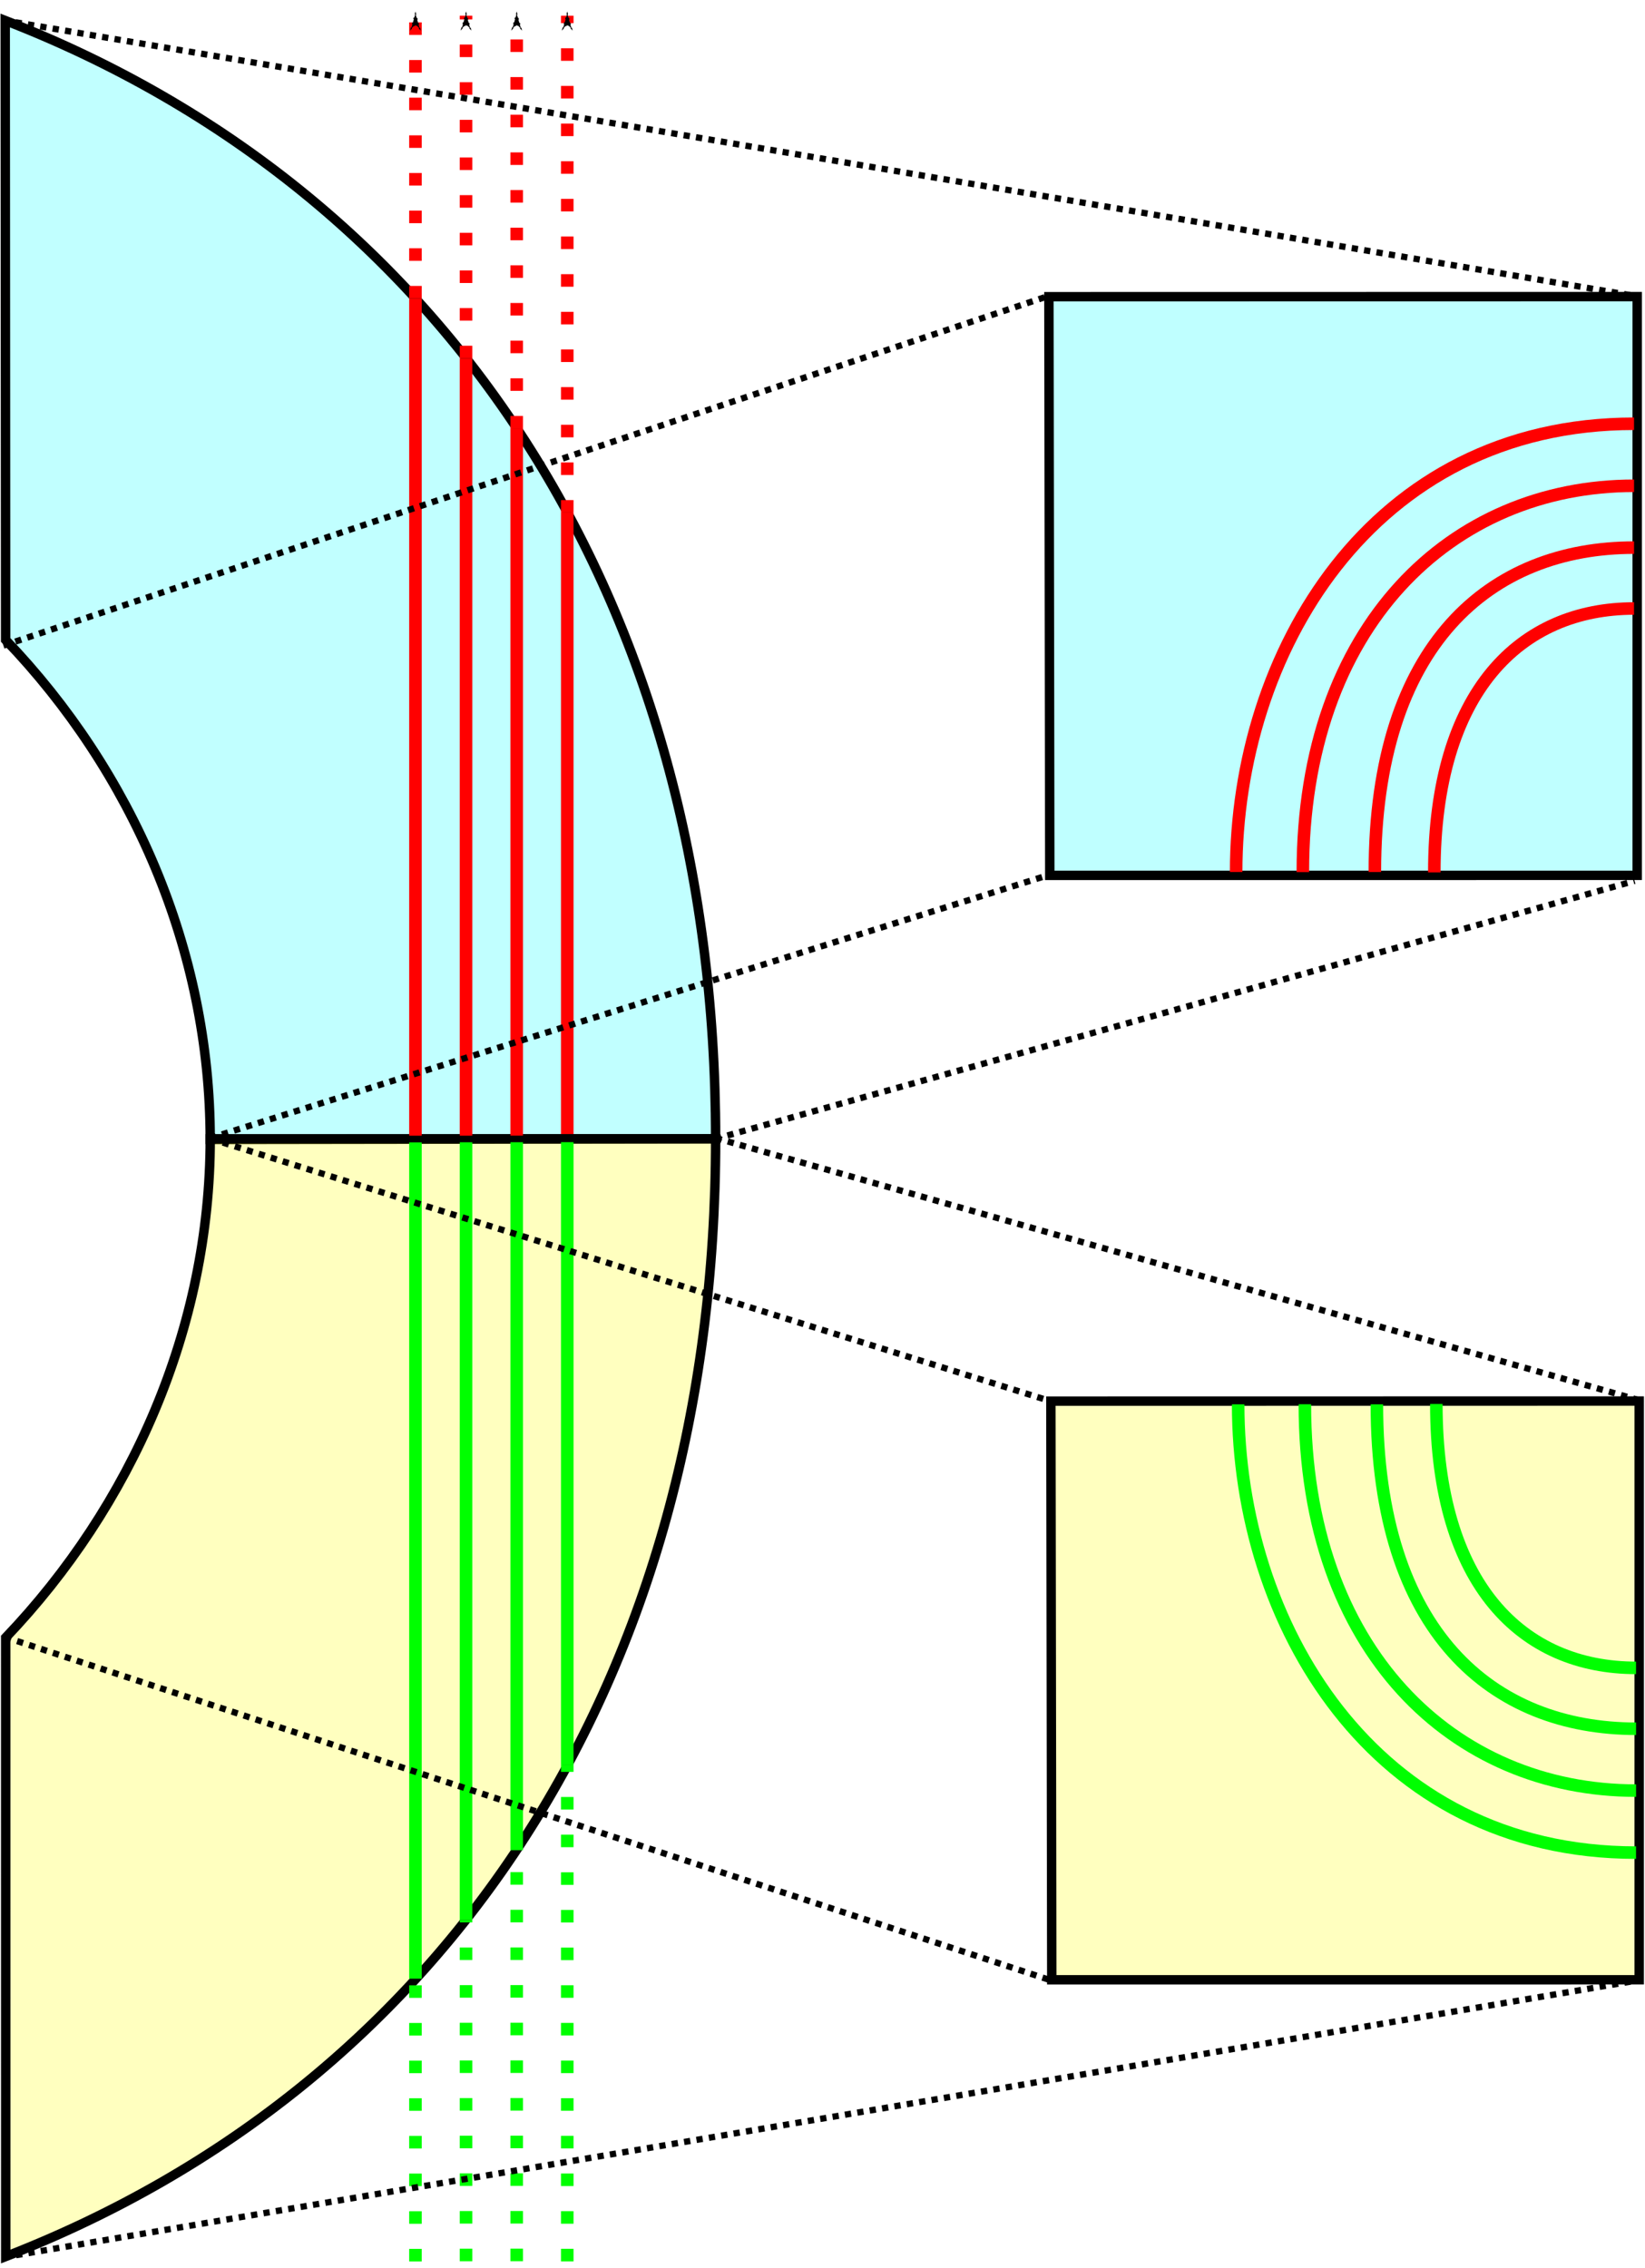 <?xml version="1.0" encoding="UTF-8" standalone="no"?>
<!-- Created with Inkscape (http://www.inkscape.org/) -->

<svg
   xmlns:dc="http://purl.org/dc/elements/1.1/"
   xmlns:cc="http://creativecommons.org/ns#"
   xmlns:rdf="http://www.w3.org/1999/02/22-rdf-syntax-ns#"
   xmlns:svg="http://www.w3.org/2000/svg"
   xmlns="http://www.w3.org/2000/svg"
   xmlns:sodipodi="http://sodipodi.sourceforge.net/DTD/sodipodi-0.dtd"
   xmlns:inkscape="http://www.inkscape.org/namespaces/inkscape"
   width="262.203"
   height="361.373"
   id="svg2"
   version="1.1"
   inkscape:version="0.48.2 r9819"
   sodipodi:docname="viewingrays.svg">
  <defs
     id="defs4">
    <marker
       inkscape:stockid="Arrow1Mend"
       orient="auto"
       refY="0"
       refX="0"
       id="Arrow1Mend"
       style="overflow:visible">
      <path
         id="path4033"
         d="M 0,0 5,-5 -12.5,0 5,5 0,0 z"
         style="fill-rule:evenodd;stroke:#000000;stroke-width:1pt;marker-start:none"
         transform="matrix(-0.4,0,0,-0.4,-4,0)"
         inkscape:connector-curvature="0" />
    </marker>
  </defs>
  <sodipodi:namedview
     id="base"
     pagecolor="#ffffff"
     bordercolor="#666666"
     borderopacity="1.0"
     inkscape:pageopacity="0.0"
     inkscape:pageshadow="2"
     inkscape:zoom="1.4142136"
     inkscape:cx="88.066145"
     inkscape:cy="220.22207"
     inkscape:document-units="px"
     inkscape:current-layer="layer1"
     showgrid="false"
     showguides="true"
     inkscape:guide-bbox="true"
     inkscape:window-width="1920"
     inkscape:window-height="1018"
     inkscape:window-x="-8"
     inkscape:window-y="584"
     inkscape:window-maximized="1"
     fit-margin-top="0"
     fit-margin-left="0"
     fit-margin-right="0"
     fit-margin-bottom="0" />
  <g
     inkscape:label="Layer 1"
     inkscape:groupmode="layer"
     id="layer1"
     transform="translate(-225.953,-303.984)">
    <path
       style="fill:#0affff;fill-opacity:0.25;stroke:#000000;stroke-width:1.5;stroke-linecap:butt;stroke-linejoin:miter;stroke-miterlimit:4;stroke-opacity:1;stroke-dasharray:none"
       d="m 226.852,405.956 c 20.071,20.945 32.607,49.245 32.607,79.612 l 80.561,-0.109 c 0,-86.207 -43.307,-151.065 -113.235,-178.208 z"
       id="path3941"
       inkscape:connector-curvature="0" />
    <path
       style="fill:none;stroke:#ff0000;stroke-width:2;stroke-linecap:butt;stroke-linejoin:miter;stroke-miterlimit:4;stroke-opacity:1;stroke-dasharray:none;marker-end:none"
       d="m 316.37,484.956 0,-99.281"
       id="path3816"
       inkscape:connector-curvature="0" />
    <path
       style="fill:none;stroke:#ff0000;stroke-width:2;stroke-linecap:butt;stroke-linejoin:miter;stroke-miterlimit:4;stroke-opacity:1;stroke-dasharray:2,4;stroke-dashoffset:0;marker-end:url(#Arrow1Mend)"
       d="m 316.37,385.675 0,-79.187"
       id="path3025"
       inkscape:connector-curvature="0" />
    <path
       style="fill:#ffff00;fill-opacity:0.25;stroke:#000000;stroke-width:1.5;stroke-linecap:butt;stroke-linejoin:miter;stroke-miterlimit:4;stroke-opacity:1;stroke-dasharray:none"
       d="m 226.868,663.576 c 70.009,-27.174 113.155,-91.929 113.155,-178.121 l -80.561,0 c 0,30.253 -12.649,58.584 -32.602,79.491 z"
       id="path3163"
       inkscape:connector-curvature="0"
       sodipodi:nodetypes="ccccc" />
    <path
       style="fill:#808080;stroke:#00ff00;stroke-width:2;stroke-linecap:butt;stroke-linejoin:miter;stroke-miterlimit:4;stroke-opacity:1;stroke-dasharray:2,4;stroke-dashoffset:0"
       d="m 316.37,664.346 0,-79.078"
       id="path3026"
       inkscape:connector-curvature="0" />
    <path
       style="fill:#808080;stroke:#00ff00;stroke-width:2;stroke-linecap:butt;stroke-linejoin:miter;stroke-miterlimit:4;stroke-opacity:1;stroke-dasharray:none"
       d="m 316.37,585.268 0,-99.273"
       id="path3141"
       inkscape:connector-curvature="0" />
    <path
       style="fill:#808080;stroke:#00ff00;stroke-width:2;stroke-linecap:butt;stroke-linejoin:miter;stroke-miterlimit:4;stroke-opacity:1;stroke-dasharray:2,4;stroke-dashoffset:0"
       d="m 308.309,664.321 0,-65.49"
       id="path3022"
       inkscape:connector-curvature="0" />
    <path
       style="fill:#808080;stroke:#00ff00;stroke-width:2;stroke-linecap:butt;stroke-linejoin:miter;stroke-miterlimit:4;stroke-opacity:1;stroke-dasharray:none"
       d="m 308.309,598.831 0,-112.827"
       id="path3153"
       inkscape:connector-curvature="0" />
    <path
       style="fill:#808080;stroke:#00ff00;stroke-width:2;stroke-linecap:butt;stroke-linejoin:miter;stroke-miterlimit:4;stroke-opacity:1;stroke-dasharray:2,4;stroke-dashoffset:0"
       d="m 300.233,664.327 0,-54.371"
       id="path3018"
       inkscape:connector-curvature="0" />
    <path
       style="fill:#808080;stroke:#00ff00;stroke-width:2;stroke-linecap:butt;stroke-linejoin:miter;stroke-miterlimit:4;stroke-opacity:1;stroke-dasharray:none"
       d="m 300.233,609.956 0,-123.945"
       id="path3157"
       inkscape:connector-curvature="0" />
    <path
       style="fill:#808080;stroke:#00ff00;stroke-width:2;stroke-linecap:butt;stroke-linejoin:miter;stroke-miterlimit:4;stroke-opacity:1;stroke-dasharray:none"
       d="m 292.172,619.3 0,-133.273"
       id="path3161"
       inkscape:connector-curvature="0" />
    <path
       style="fill:#808080;stroke:#00ff00;stroke-width:2;stroke-linecap:butt;stroke-linejoin:miter;stroke-miterlimit:4;stroke-opacity:1;stroke-dasharray:2,4;stroke-dashoffset:0"
       d="m 292.172,664.357 0,-45.057"
       id="path3014"
       inkscape:connector-curvature="0" />
    <path
       style="fill:none;stroke:#ff0000;stroke-width:2;stroke-linecap:butt;stroke-linejoin:miter;stroke-miterlimit:4;stroke-opacity:1;stroke-dasharray:none;marker-end:none"
       d="m 308.309,484.955 0,-112.687"
       id="path3812"
       inkscape:connector-curvature="0" />
    <path
       style="fill:none;stroke:#ff0000;stroke-width:2;stroke-linecap:butt;stroke-linejoin:miter;stroke-miterlimit:4;stroke-opacity:1;stroke-dasharray:2,4;stroke-dashoffset:0;marker-end:url(#Arrow1Mend)"
       d="m 308.309,372.268 0,-65.779"
       id="path3025-9"
       inkscape:connector-curvature="0" />
    <path
       style="fill:none;stroke:#ff0000;stroke-width:2;stroke-linecap:butt;stroke-linejoin:miter;stroke-miterlimit:4;stroke-opacity:1;stroke-dasharray:none;marker-end:none"
       d="m 300.233,484.963 0,-123.882"
       id="path3808"
       inkscape:connector-curvature="0" />
    <path
       style="fill:none;stroke:#ff0000;stroke-width:2;stroke-linecap:butt;stroke-linejoin:miter;stroke-miterlimit:4;stroke-opacity:1;stroke-dasharray:2,4;stroke-dashoffset:0;marker-end:url(#Arrow1Mend)"
       d="m 300.233,361.081 0,-54.597"
       id="path3025-8"
       inkscape:connector-curvature="0" />
    <path
       style="fill:none;stroke:#ff0000;stroke-width:2;stroke-linecap:butt;stroke-linejoin:miter;stroke-miterlimit:4;stroke-opacity:1;stroke-dasharray:none;marker-end:none"
       d="m 292.172,484.964 0,-133.414"
       id="path3804"
       inkscape:connector-curvature="0" />
    <path
       style="fill:none;stroke:#ff0000;stroke-width:2;stroke-linecap:butt;stroke-linejoin:miter;stroke-miterlimit:4;stroke-opacity:1;stroke-dasharray:2,4;stroke-dashoffset:0;marker-end:url(#Arrow1Mend)"
       d="m 292.172,351.55 0,-45.052"
       id="path3025-9-2"
       inkscape:connector-curvature="0" />
    <path
       style="fill:#ffff00;fill-opacity:0.25;stroke:#000000;stroke-width:1.5;stroke-linecap:butt;stroke-linejoin:miter;stroke-miterlimit:4;stroke-opacity:1;stroke-dasharray:none"
       d="m 393.597,619.477 -0.14,-92.215 93.776,-0.015 -0.002,92.228 z"
       id="path3943-5-1"
       inkscape:connector-curvature="0"
       sodipodi:nodetypes="ccccc" />
    <path
       style="fill:#00ffff;fill-opacity:0.25;stroke:#000000;stroke-width:1.5;stroke-linecap:butt;stroke-linejoin:miter;stroke-miterlimit:4;stroke-opacity:1;stroke-dasharray:none"
       d="m 393.281,443.479 -0.14,-92.215 93.776,-0.015 -0.002,92.228 z"
       id="path3943-5-1-5"
       inkscape:connector-curvature="0"
       sodipodi:nodetypes="ccccc" />
    <path
       style="fill:none;stroke:#000000;stroke-width:1;stroke-linecap:butt;stroke-linejoin:miter;stroke-miterlimit:4;stroke-opacity:1;stroke-dasharray:1, 1;stroke-dashoffset:0"
       d="m 259.557,485.464 133.959,41.839"
       id="path4555"
       inkscape:connector-curvature="0"
       sodipodi:nodetypes="cc" />
    <path
       style="fill:none;stroke:#000000;stroke-width:1;stroke-linecap:butt;stroke-linejoin:miter;stroke-miterlimit:4;stroke-opacity:1;stroke-dasharray:1, 1;stroke-dashoffset:0"
       d="m 340.027,485.337 147.568,41.885"
       id="path4557"
       inkscape:connector-curvature="0"
       sodipodi:nodetypes="cc" />
    <path
       style="fill:none;stroke:#000000;stroke-width:1;stroke-linecap:butt;stroke-linejoin:miter;stroke-miterlimit:4;stroke-opacity:1;stroke-dasharray:1, 1;stroke-dashoffset:0"
       d="m 226.782,564.878 166.463,54.618"
       id="path4559"
       inkscape:connector-curvature="0"
       sodipodi:nodetypes="cc" />
    <path
       style="fill:none;stroke:#000000;stroke-width:1;stroke-linecap:butt;stroke-linejoin:miter;stroke-miterlimit:4;stroke-opacity:1;stroke-dasharray:1, 1;stroke-dashoffset:0"
       d="M 226.539,663.697 487.656,619.462"
       id="path4561"
       inkscape:connector-curvature="0"
       sodipodi:nodetypes="cc" />
    <path
       style="fill:none;stroke:#000000;stroke-width:1;stroke-linecap:butt;stroke-linejoin:miter;stroke-miterlimit:4;stroke-opacity:1;stroke-dasharray:1, 1;stroke-dashoffset:0"
       d="M 339.967,485.475 486.5,444.362"
       id="path4565"
       inkscape:connector-curvature="0"
       sodipodi:nodetypes="cc" />
    <path
       style="fill:none;stroke:#000000;stroke-width:1;stroke-linecap:butt;stroke-linejoin:miter;stroke-miterlimit:4;stroke-opacity:1;stroke-dasharray:1, 1;stroke-dashoffset:0"
       d="M 259.426,485.354 393.203,443.393"
       id="path4567"
       inkscape:connector-curvature="0"
       sodipodi:nodetypes="cc" />
    <path
       style="fill:none;stroke:#000000;stroke-width:1;stroke-linecap:butt;stroke-linejoin:miter;stroke-miterlimit:4;stroke-opacity:1;stroke-dasharray:1, 1;stroke-dashoffset:0"
       d="m 226.453,307.199 260.844,44.069"
       id="path4569"
       inkscape:connector-curvature="0"
       sodipodi:nodetypes="cc" />
    <path
       style="fill:none;stroke:#000000;stroke-width:1;stroke-linecap:butt;stroke-linejoin:miter;stroke-miterlimit:4;stroke-opacity:1;stroke-dasharray:1, 1;stroke-dashoffset:0"
       d="M 226.5,406.862 392.801,351.241"
       id="path4571"
       inkscape:connector-curvature="0"
       sodipodi:nodetypes="cc" />
    <path
       style="fill:none;stroke:#00ff00;stroke-width:2;stroke-linecap:butt;stroke-linejoin:miter;stroke-miterlimit:4;stroke-opacity:1;stroke-dasharray:none"
       d="m 486.728,569.771 c -18.052,0 -31.832,-13.12 -31.832,-42.056"
       id="path4573"
       inkscape:connector-curvature="0"
       sodipodi:nodetypes="cc" />
    <path
       style="fill:none;stroke:#00ff00;stroke-width:2;stroke-linecap:butt;stroke-linejoin:miter;stroke-miterlimit:4;stroke-opacity:1;stroke-dasharray:none"
       d="m 486.733,579.473 c -22.784,0 -41.315,-15.229 -41.315,-51.704"
       id="path4575"
       inkscape:connector-curvature="0"
       sodipodi:nodetypes="cc" />
    <path
       style="fill:none;stroke:#00ff00;stroke-width:2;stroke-linecap:butt;stroke-linejoin:miter;stroke-miterlimit:4;stroke-opacity:1;stroke-dasharray:none"
       d="m 486.728,599.21 c -42.018,0 -63.419,-36.649 -63.419,-71.435"
       id="path4579"
       inkscape:connector-curvature="0"
       sodipodi:nodetypes="cc" />
    <path
       style="fill:none;stroke:#00ff00;stroke-width:2;stroke-linecap:butt;stroke-linejoin:miter;stroke-miterlimit:4;stroke-opacity:1;stroke-dasharray:none"
       d="m 486.733,589.329 c -29.06,0 -52.794,-22.215 -52.794,-61.569"
       id="path4577"
       inkscape:connector-curvature="0"
       sodipodi:nodetypes="cc" />
    <path
       style="fill:none;stroke:#ff0000;stroke-width:2;stroke-linecap:butt;stroke-linejoin:miter;stroke-miterlimit:4;stroke-opacity:1;stroke-dasharray:none"
       d="m 486.407,400.952 c -18.052,0 -31.832,13.12 -31.832,42.056"
       id="path4573-2"
       inkscape:connector-curvature="0"
       sodipodi:nodetypes="cc" />
    <path
       style="fill:none;stroke:#ff0000;stroke-width:2;stroke-linecap:butt;stroke-linejoin:miter;stroke-miterlimit:4;stroke-opacity:1;stroke-dasharray:none"
       d="m 486.412,391.249 c -22.784,0 -41.315,15.229 -41.315,51.704"
       id="path4575-7"
       inkscape:connector-curvature="0"
       sodipodi:nodetypes="cc" />
    <path
       style="fill:none;stroke:#ff0000;stroke-width:2;stroke-linecap:butt;stroke-linejoin:miter;stroke-miterlimit:4;stroke-opacity:1;stroke-dasharray:none"
       d="m 486.407,371.512 c -42.018,0 -63.419,36.649 -63.419,71.435"
       id="path4579-6"
       inkscape:connector-curvature="0"
       sodipodi:nodetypes="cc" />
    <path
       style="fill:none;stroke:#ff0000;stroke-width:2;stroke-linecap:butt;stroke-linejoin:miter;stroke-miterlimit:4;stroke-opacity:1;stroke-dasharray:none"
       d="m 486.412,381.394 c -29.06,0 -52.794,22.215 -52.794,61.569"
       id="path4577-1"
       inkscape:connector-curvature="0"
       sodipodi:nodetypes="cc" />
  </g>
</svg>
